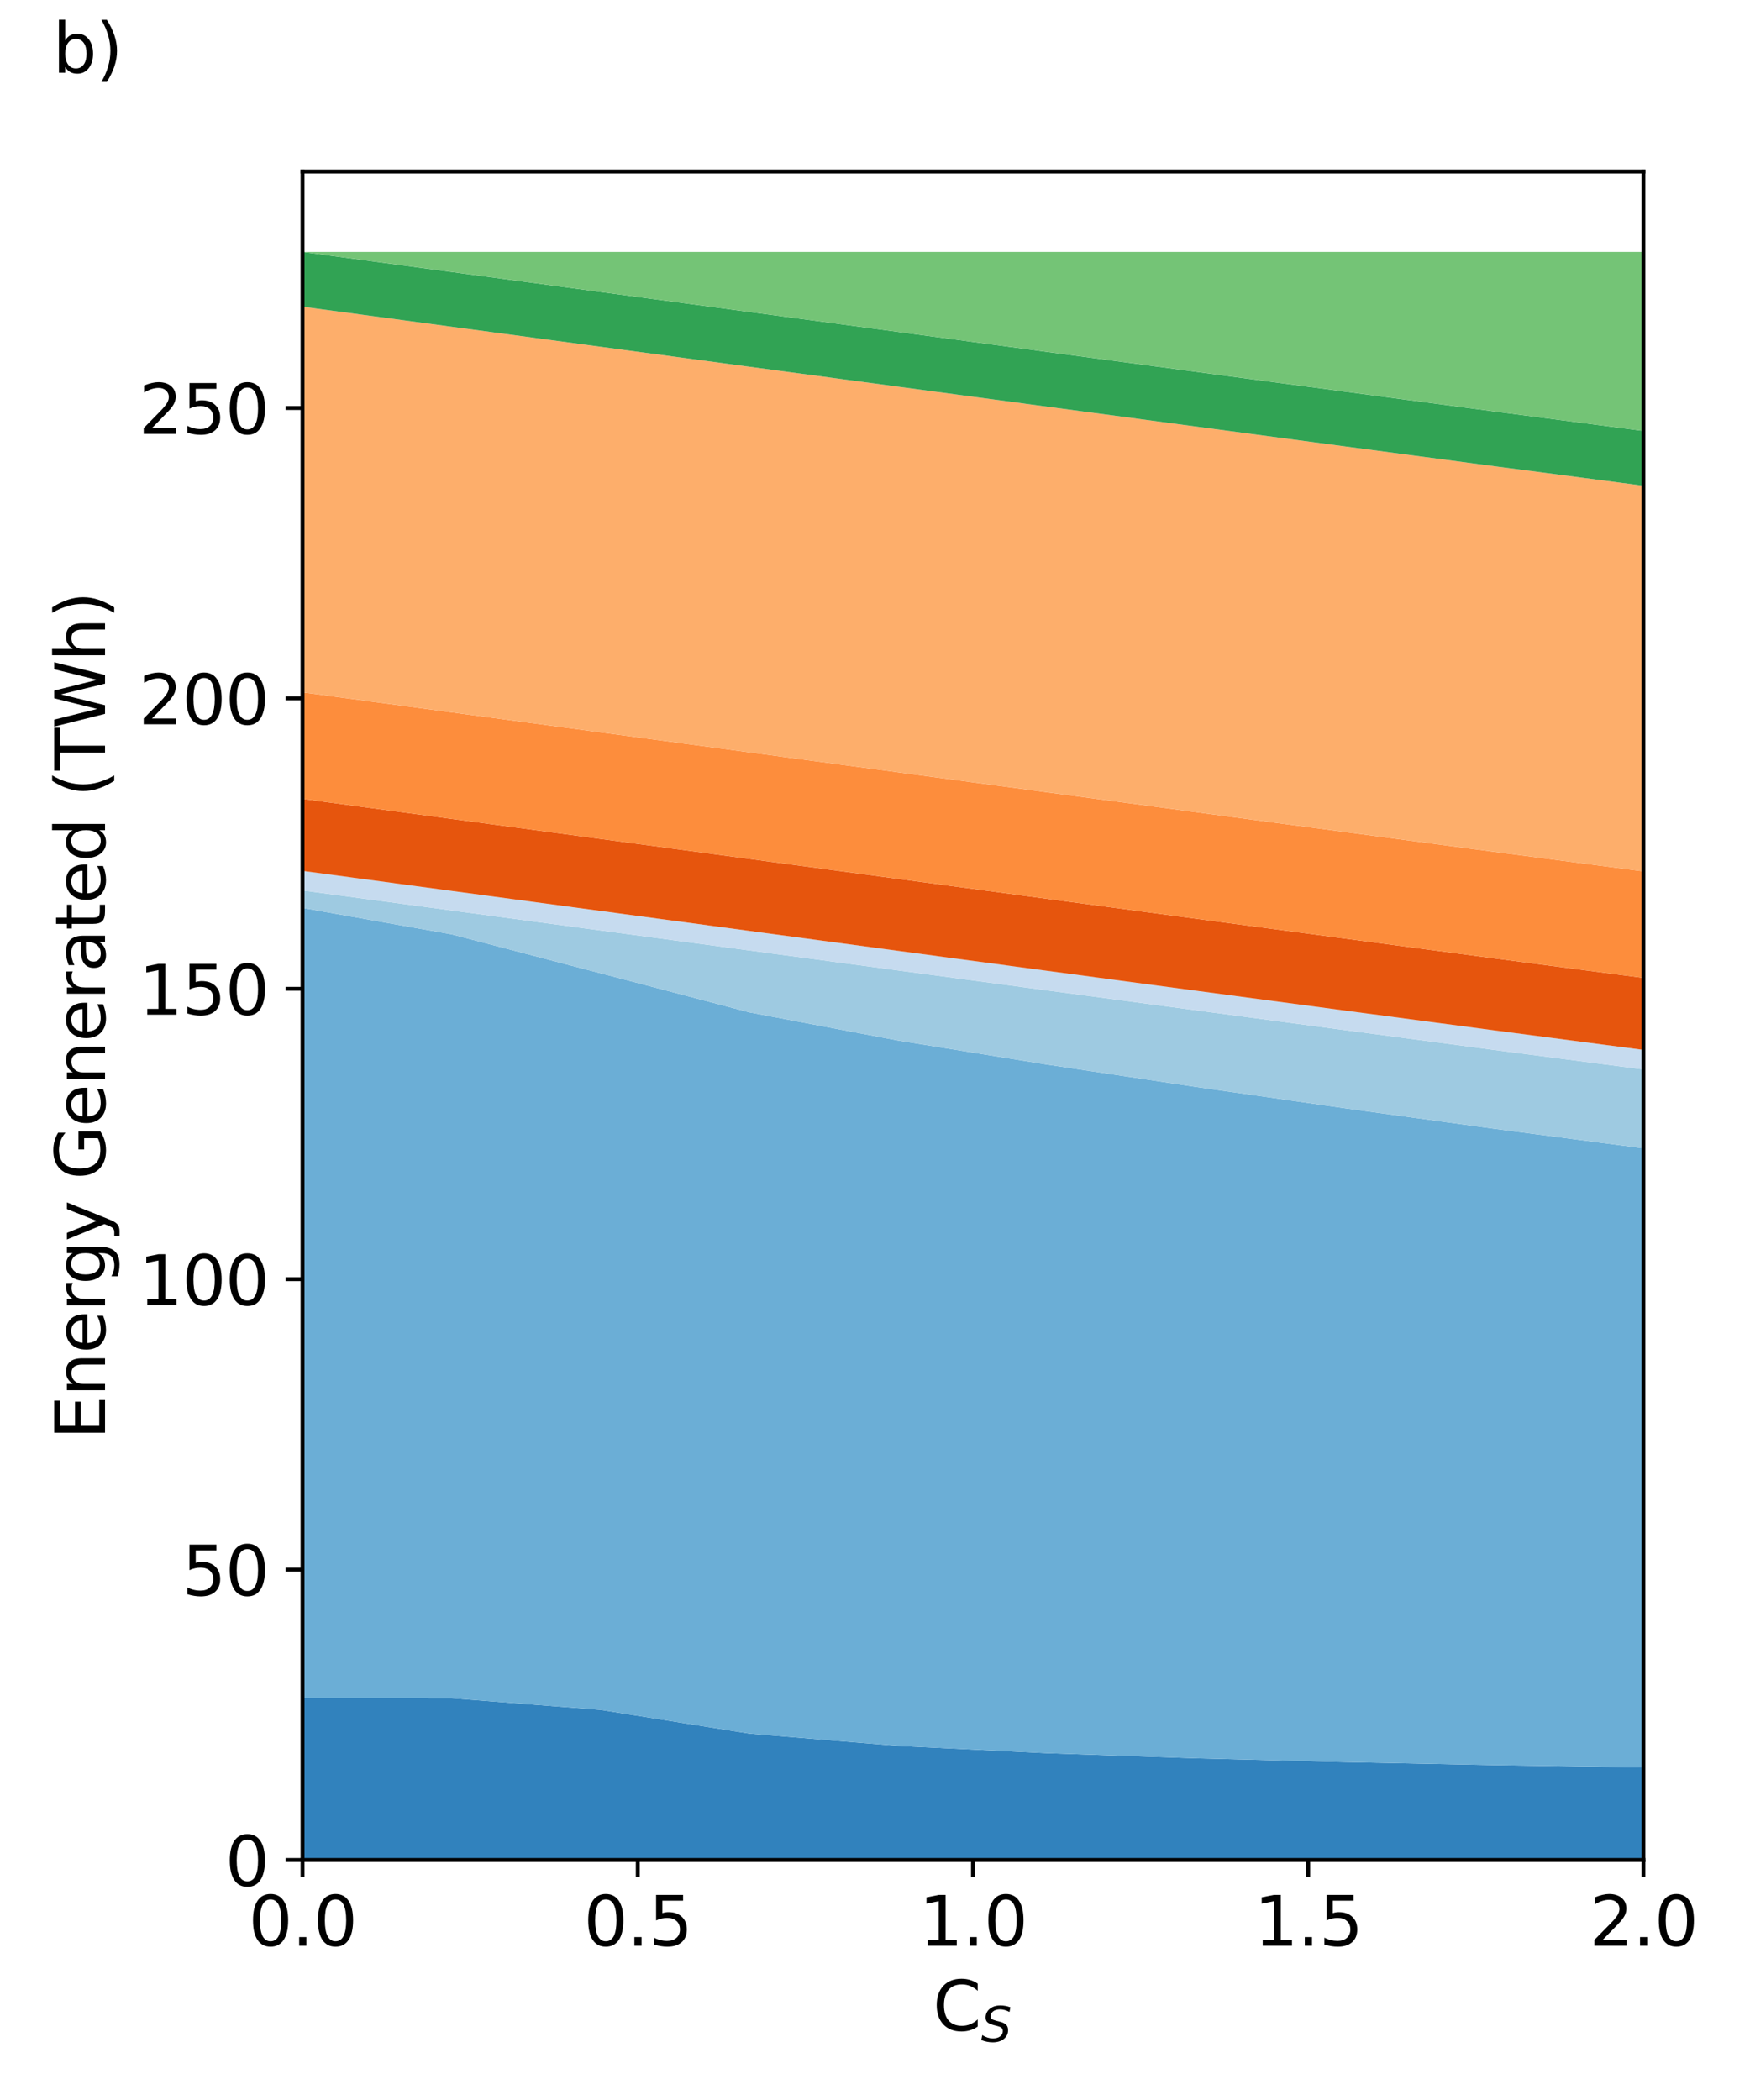 <?xml version="1.0" encoding="utf-8" standalone="no"?>
<!DOCTYPE svg PUBLIC "-//W3C//DTD SVG 1.1//EN"
  "http://www.w3.org/Graphics/SVG/1.1/DTD/svg11.dtd">
<svg height="432pt" version="1.1" viewBox="0 0 360 432" width="360pt" xmlns="http://www.w3.org/2000/svg" xmlns:xlink="http://www.w3.org/1999/xlink">
 <defs>
  <style type="text/css">*{stroke-linecap:butt;stroke-linejoin:round;}</style>
 </defs>
 <g id="figure_1">
  <g id="patch_1">
   <path d="M 0 432 
L 360 432 
L 360 0 
L 0 0 
z
" style="fill:none;"/>
  </g>
  <g id="axes_1">
   <g id="patch_2">
    <path d="M 62.24 382.624 
L 338.07 382.624 
L 338.07 35.28 
L 62.24 35.28 
z
" style="fill:none;"/>
   </g>
   <g id="PolyCollection_1">
    <path clip-path="url(#pc8f71424f8)" d="M 62.24 349.341 
L 62.24 382.624 
L 92.888 382.624 
L 123.536 382.624 
L 154.183 382.624 
L 184.831 382.624 
L 215.479 382.624 
L 246.127 382.624 
L 276.774 382.624 
L 307.422 382.624 
L 338.07 382.624 
L 338.07 363.592 
L 338.07 363.592 
L 307.422 363.11 
L 276.774 362.494 
L 246.127 361.71 
L 215.479 360.66 
L 184.831 359.158 
L 154.183 356.63 
L 123.536 351.744 
L 92.888 349.35 
L 62.24 349.341 
z
" style="fill:#3182bd;"/>
   </g>
   <g id="PolyCollection_2">
    <path clip-path="url(#pc8f71424f8)" d="M 62.24 186.767 
L 62.24 349.341 
L 92.888 349.35 
L 123.536 351.744 
L 154.183 356.63 
L 184.831 359.158 
L 215.479 360.66 
L 246.127 361.71 
L 276.774 362.494 
L 307.422 363.11 
L 338.07 363.592 
L 338.07 236.223 
L 338.07 236.223 
L 307.422 232.204 
L 276.774 227.995 
L 246.127 223.606 
L 215.479 219.007 
L 184.831 214.063 
L 154.183 208.259 
L 123.536 200.211 
L 92.888 192.198 
L 62.24 186.767 
z
" style="fill:#6baed6;"/>
   </g>
   <g id="PolyCollection_3">
    <path clip-path="url(#pc8f71424f8)" d="M 62.24 183.17 
L 62.24 186.767 
L 92.888 192.198 
L 123.536 200.211 
L 154.183 208.259 
L 184.831 214.063 
L 215.479 219.007 
L 246.127 223.606 
L 276.774 227.995 
L 307.422 232.204 
L 338.07 236.223 
L 338.07 219.997 
L 338.07 219.997 
L 307.422 215.988 
L 276.774 211.923 
L 246.127 207.839 
L 215.479 203.742 
L 184.831 199.635 
L 154.183 195.524 
L 123.536 191.408 
L 92.888 187.289 
L 62.24 183.17 
z
" style="fill:#9ecae1;"/>
   </g>
   <g id="PolyCollection_4">
    <path clip-path="url(#pc8f71424f8)" d="M 62.24 179.149 
L 62.24 183.17 
L 92.888 187.289 
L 123.536 191.408 
L 154.183 195.524 
L 184.831 199.635 
L 215.479 203.742 
L 246.127 207.839 
L 276.774 211.923 
L 307.422 215.988 
L 338.07 219.997 
L 338.07 215.977 
L 338.07 215.977 
L 307.422 211.968 
L 276.774 207.902 
L 246.127 203.818 
L 215.479 199.722 
L 184.831 195.615 
L 154.183 191.504 
L 123.536 187.387 
L 92.888 183.268 
L 62.24 179.149 
z
" style="fill:#c6dbef;"/>
   </g>
   <g id="PolyCollection_5">
    <path clip-path="url(#pc8f71424f8)" d="M 62.24 164.335 
L 62.24 179.149 
L 92.888 183.268 
L 123.536 187.387 
L 154.183 191.504 
L 184.831 195.615 
L 215.479 199.722 
L 246.127 203.818 
L 276.774 207.902 
L 307.422 211.968 
L 338.07 215.977 
L 338.07 201.163 
L 338.07 201.163 
L 307.422 197.154 
L 276.774 193.088 
L 246.127 189.004 
L 215.479 184.907 
L 184.831 180.801 
L 154.183 176.69 
L 123.536 172.573 
L 92.888 168.454 
L 62.24 164.335 
z
" style="fill:#e6550d;"/>
   </g>
   <g id="PolyCollection_6">
    <path clip-path="url(#pc8f71424f8)" d="M 62.24 142.415 
L 62.24 164.335 
L 92.888 168.454 
L 123.536 172.573 
L 154.183 176.69 
L 184.831 180.801 
L 215.479 184.907 
L 246.127 189.004 
L 276.774 193.088 
L 307.422 197.154 
L 338.07 201.163 
L 338.07 179.243 
L 338.07 179.243 
L 307.422 175.234 
L 276.774 171.168 
L 246.127 167.084 
L 215.479 162.988 
L 184.831 158.881 
L 154.183 154.77 
L 123.536 150.653 
L 92.888 146.534 
L 62.24 142.415 
z
" style="fill:#fd8d3c;"/>
   </g>
   <g id="PolyCollection_7">
    <path clip-path="url(#pc8f71424f8)" d="M 62.24 63.093 
L 62.24 142.415 
L 92.888 146.534 
L 123.536 150.653 
L 154.183 154.77 
L 184.831 158.881 
L 215.479 162.988 
L 246.127 167.084 
L 276.774 171.168 
L 307.422 175.234 
L 338.07 179.243 
L 338.07 99.92 
L 338.07 99.92 
L 307.422 95.911 
L 276.774 91.846 
L 246.127 87.762 
L 215.479 83.665 
L 184.831 79.558 
L 154.183 75.447 
L 123.536 71.331 
L 92.888 67.212 
L 62.24 63.093 
z
" style="fill:#fdae6b;"/>
   </g>
   <g id="PolyCollection_8">
    <path clip-path="url(#pc8f71424f8)" d="M 62.24 63.093 
L 62.24 63.093 
L 92.888 67.212 
L 123.536 71.331 
L 154.183 75.447 
L 184.831 79.558 
L 215.479 83.665 
L 246.127 87.762 
L 276.774 91.846 
L 307.422 95.911 
L 338.07 99.92 
L 338.07 99.92 
L 338.07 99.92 
L 307.422 95.911 
L 276.774 91.846 
L 246.127 87.762 
L 215.479 83.665 
L 184.831 79.558 
L 154.183 75.447 
L 123.536 71.331 
L 92.888 67.212 
L 62.24 63.093 
z
" style="fill:#fdd0a2;"/>
   </g>
   <g id="PolyCollection_9">
    <path clip-path="url(#pc8f71424f8)" d="M 62.24 51.82 
L 62.24 63.093 
L 92.888 67.212 
L 123.536 71.331 
L 154.183 75.447 
L 184.831 79.558 
L 215.479 83.665 
L 246.127 87.762 
L 276.774 91.846 
L 307.422 95.911 
L 338.07 99.92 
L 338.07 88.648 
L 338.07 88.648 
L 307.422 84.639 
L 276.774 80.573 
L 246.127 76.489 
L 215.479 72.393 
L 184.831 68.286 
L 154.183 64.175 
L 123.536 60.058 
L 92.888 55.939 
L 62.24 51.82 
z
" style="fill:#31a354;"/>
   </g>
   <g id="PolyCollection_10">
    <path clip-path="url(#pc8f71424f8)" d="M 62.24 51.82 
L 62.24 51.82 
L 92.888 55.939 
L 123.536 60.058 
L 154.183 64.175 
L 184.831 68.286 
L 215.479 72.393 
L 246.127 76.489 
L 276.774 80.573 
L 307.422 84.639 
L 338.07 88.648 
L 338.07 51.82 
L 338.07 51.82 
L 307.422 51.82 
L 276.774 51.82 
L 246.127 51.82 
L 215.479 51.82 
L 184.831 51.82 
L 154.183 51.82 
L 123.536 51.82 
L 92.888 51.82 
L 62.24 51.82 
z
" style="fill:#74c476;"/>
   </g>
   <g id="PolyCollection_11">
    <path clip-path="url(#pc8f71424f8)" d="M 62.24 51.82 
L 62.24 51.82 
L 92.888 51.82 
L 123.536 51.82 
L 154.183 51.82 
L 184.831 51.82 
L 215.479 51.82 
L 246.127 51.82 
L 276.774 51.82 
L 307.422 51.82 
L 338.07 51.82 
L 338.07 51.82 
L 338.07 51.82 
L 307.422 51.82 
L 276.774 51.82 
L 246.127 51.82 
L 215.479 51.82 
L 184.831 51.82 
L 154.183 51.82 
L 123.536 51.82 
L 92.888 51.82 
L 62.24 51.82 
z
" style="fill:#a1d99b;"/>
   </g>
   <g id="matplotlib.axis_1">
    <g id="xtick_1">
     <g id="line2d_1">
      <defs>
       <path d="M 0 0 
L 0 3.5 
" id="me065890913" style="stroke:#000000;stroke-width:0.8;"/>
      </defs>
      <g>
       <use style="stroke:#000000;stroke-width:0.8;" x="62.24" xlink:href="#me065890913" y="382.624"/>
      </g>
     </g>
     <g id="text_1">
      <!-- 0.0 -->
      <g transform="translate(51.108 400.262)scale(0.14 -0.14)">
       <defs>
        <path d="M 2034 4250 
Q 1547 4250 1301 3770 
Q 1056 3291 1056 2328 
Q 1056 1369 1301 889 
Q 1547 409 2034 409 
Q 2525 409 2770 889 
Q 3016 1369 3016 2328 
Q 3016 3291 2770 3770 
Q 2525 4250 2034 4250 
z
M 2034 4750 
Q 2819 4750 3233 4129 
Q 3647 3509 3647 2328 
Q 3647 1150 3233 529 
Q 2819 -91 2034 -91 
Q 1250 -91 836 529 
Q 422 1150 422 2328 
Q 422 3509 836 4129 
Q 1250 4750 2034 4750 
z
" id="DejaVuSans-30" transform="scale(0.016)"/>
        <path d="M 684 794 
L 1344 794 
L 1344 0 
L 684 0 
L 684 794 
z
" id="DejaVuSans-2e" transform="scale(0.016)"/>
       </defs>
       <use xlink:href="#DejaVuSans-30"/>
       <use x="63.623" xlink:href="#DejaVuSans-2e"/>
       <use x="95.41" xlink:href="#DejaVuSans-30"/>
      </g>
     </g>
    </g>
    <g id="xtick_2">
     <g id="line2d_2">
      <g>
       <use style="stroke:#000000;stroke-width:0.8;" x="131.197" xlink:href="#me065890913" y="382.624"/>
      </g>
     </g>
     <g id="text_2">
      <!-- 0.5 -->
      <g transform="translate(120.065 400.262)scale(0.14 -0.14)">
       <defs>
        <path d="M 691 4666 
L 3169 4666 
L 3169 4134 
L 1269 4134 
L 1269 2991 
Q 1406 3038 1543 3061 
Q 1681 3084 1819 3084 
Q 2600 3084 3056 2656 
Q 3513 2228 3513 1497 
Q 3513 744 3044 326 
Q 2575 -91 1722 -91 
Q 1428 -91 1123 -41 
Q 819 9 494 109 
L 494 744 
Q 775 591 1075 516 
Q 1375 441 1709 441 
Q 2250 441 2565 725 
Q 2881 1009 2881 1497 
Q 2881 1984 2565 2268 
Q 2250 2553 1709 2553 
Q 1456 2553 1204 2497 
Q 953 2441 691 2322 
L 691 4666 
z
" id="DejaVuSans-35" transform="scale(0.016)"/>
       </defs>
       <use xlink:href="#DejaVuSans-30"/>
       <use x="63.623" xlink:href="#DejaVuSans-2e"/>
       <use x="95.41" xlink:href="#DejaVuSans-35"/>
      </g>
     </g>
    </g>
    <g id="xtick_3">
     <g id="line2d_3">
      <g>
       <use style="stroke:#000000;stroke-width:0.8;" x="200.155" xlink:href="#me065890913" y="382.624"/>
      </g>
     </g>
     <g id="text_3">
      <!-- 1.0 -->
      <g transform="translate(189.023 400.262)scale(0.14 -0.14)">
       <defs>
        <path d="M 794 531 
L 1825 531 
L 1825 4091 
L 703 3866 
L 703 4441 
L 1819 4666 
L 2450 4666 
L 2450 531 
L 3481 531 
L 3481 0 
L 794 0 
L 794 531 
z
" id="DejaVuSans-31" transform="scale(0.016)"/>
       </defs>
       <use xlink:href="#DejaVuSans-31"/>
       <use x="63.623" xlink:href="#DejaVuSans-2e"/>
       <use x="95.41" xlink:href="#DejaVuSans-30"/>
      </g>
     </g>
    </g>
    <g id="xtick_4">
     <g id="line2d_4">
      <g>
       <use style="stroke:#000000;stroke-width:0.8;" x="269.113" xlink:href="#me065890913" y="382.624"/>
      </g>
     </g>
     <g id="text_4">
      <!-- 1.5 -->
      <g transform="translate(257.98 400.262)scale(0.14 -0.14)">
       <use xlink:href="#DejaVuSans-31"/>
       <use x="63.623" xlink:href="#DejaVuSans-2e"/>
       <use x="95.41" xlink:href="#DejaVuSans-35"/>
      </g>
     </g>
    </g>
    <g id="xtick_5">
     <g id="line2d_5">
      <g>
       <use style="stroke:#000000;stroke-width:0.8;" x="338.07" xlink:href="#me065890913" y="382.624"/>
      </g>
     </g>
     <g id="text_5">
      <!-- 2.0 -->
      <g transform="translate(326.938 400.262)scale(0.14 -0.14)">
       <defs>
        <path d="M 1228 531 
L 3431 531 
L 3431 0 
L 469 0 
L 469 531 
Q 828 903 1448 1529 
Q 2069 2156 2228 2338 
Q 2531 2678 2651 2914 
Q 2772 3150 2772 3378 
Q 2772 3750 2511 3984 
Q 2250 4219 1831 4219 
Q 1534 4219 1204 4116 
Q 875 4013 500 3803 
L 500 4441 
Q 881 4594 1212 4672 
Q 1544 4750 1819 4750 
Q 2544 4750 2975 4387 
Q 3406 4025 3406 3419 
Q 3406 3131 3298 2873 
Q 3191 2616 2906 2266 
Q 2828 2175 2409 1742 
Q 1991 1309 1228 531 
z
" id="DejaVuSans-32" transform="scale(0.016)"/>
       </defs>
       <use xlink:href="#DejaVuSans-32"/>
       <use x="63.623" xlink:href="#DejaVuSans-2e"/>
       <use x="95.41" xlink:href="#DejaVuSans-30"/>
      </g>
     </g>
    </g>
    <g id="text_6">
     <!-- C$_S$ -->
     <g transform="translate(191.895 417.811)scale(0.14 -0.14)">
      <defs>
       <path d="M 4122 4306 
L 4122 3641 
Q 3803 3938 3442 4084 
Q 3081 4231 2675 4231 
Q 1875 4231 1450 3742 
Q 1025 3253 1025 2328 
Q 1025 1406 1450 917 
Q 1875 428 2675 428 
Q 3081 428 3442 575 
Q 3803 722 4122 1019 
L 4122 359 
Q 3791 134 3420 21 
Q 3050 -91 2638 -91 
Q 1578 -91 968 557 
Q 359 1206 359 2328 
Q 359 3453 968 4101 
Q 1578 4750 2638 4750 
Q 3056 4750 3426 4639 
Q 3797 4528 4122 4306 
z
" id="DejaVuSans-43" transform="scale(0.016)"/>
       <path d="M 3859 4513 
L 3738 3897 
Q 3422 4066 3111 4152 
Q 2800 4238 2509 4238 
Q 1944 4238 1609 3991 
Q 1275 3744 1275 3334 
Q 1275 3109 1398 2989 
Q 1522 2869 2034 2731 
L 2413 2638 
Q 3053 2472 3303 2217 
Q 3553 1963 3553 1503 
Q 3553 797 2998 353 
Q 2444 -91 1538 -91 
Q 1166 -91 791 -17 
Q 416 56 38 206 
L 166 856 
Q 513 641 861 531 
Q 1209 422 1556 422 
Q 2147 422 2503 684 
Q 2859 947 2859 1369 
Q 2859 1650 2717 1795 
Q 2575 1941 2106 2059 
L 1728 2156 
Q 1081 2325 845 2545 
Q 609 2766 609 3163 
Q 609 3859 1145 4304 
Q 1681 4750 2541 4750 
Q 2875 4750 3203 4690 
Q 3531 4631 3859 4513 
z
" id="DejaVuSans-Oblique-53" transform="scale(0.016)"/>
      </defs>
      <use transform="translate(0 0.781)" xlink:href="#DejaVuSans-43"/>
      <use transform="translate(70.781 -15.625)scale(0.7)" xlink:href="#DejaVuSans-Oblique-53"/>
     </g>
    </g>
   </g>
   <g id="matplotlib.axis_2">
    <g id="ytick_1">
     <g id="line2d_6">
      <defs>
       <path d="M 0 0 
L -3.5 0 
" id="m543f9567ba" style="stroke:#000000;stroke-width:0.8;"/>
      </defs>
      <g>
       <use style="stroke:#000000;stroke-width:0.8;" x="62.24" xlink:href="#m543f9567ba" y="382.624"/>
      </g>
     </g>
     <g id="text_7">
      <!-- 0 -->
      <g transform="translate(46.333 387.943)scale(0.14 -0.14)">
       <use xlink:href="#DejaVuSans-30"/>
      </g>
     </g>
    </g>
    <g id="ytick_2">
     <g id="line2d_7">
      <g>
       <use style="stroke:#000000;stroke-width:0.8;" x="62.24" xlink:href="#m543f9567ba" y="322.886"/>
      </g>
     </g>
     <g id="text_8">
      <!-- 50 -->
      <g transform="translate(37.425 328.204)scale(0.14 -0.14)">
       <use xlink:href="#DejaVuSans-35"/>
       <use x="63.623" xlink:href="#DejaVuSans-30"/>
      </g>
     </g>
    </g>
    <g id="ytick_3">
     <g id="line2d_8">
      <g>
       <use style="stroke:#000000;stroke-width:0.8;" x="62.24" xlink:href="#m543f9567ba" y="263.147"/>
      </g>
     </g>
     <g id="text_9">
      <!-- 100 -->
      <g transform="translate(28.517 268.466)scale(0.14 -0.14)">
       <use xlink:href="#DejaVuSans-31"/>
       <use x="63.623" xlink:href="#DejaVuSans-30"/>
       <use x="127.246" xlink:href="#DejaVuSans-30"/>
      </g>
     </g>
    </g>
    <g id="ytick_4">
     <g id="line2d_9">
      <g>
       <use style="stroke:#000000;stroke-width:0.8;" x="62.24" xlink:href="#m543f9567ba" y="203.409"/>
      </g>
     </g>
     <g id="text_10">
      <!-- 150 -->
      <g transform="translate(28.517 208.728)scale(0.14 -0.14)">
       <use xlink:href="#DejaVuSans-31"/>
       <use x="63.623" xlink:href="#DejaVuSans-35"/>
       <use x="127.246" xlink:href="#DejaVuSans-30"/>
      </g>
     </g>
    </g>
    <g id="ytick_5">
     <g id="line2d_10">
      <g>
       <use style="stroke:#000000;stroke-width:0.8;" x="62.24" xlink:href="#m543f9567ba" y="143.67"/>
      </g>
     </g>
     <g id="text_11">
      <!-- 200 -->
      <g transform="translate(28.517 148.989)scale(0.14 -0.14)">
       <use xlink:href="#DejaVuSans-32"/>
       <use x="63.623" xlink:href="#DejaVuSans-30"/>
       <use x="127.246" xlink:href="#DejaVuSans-30"/>
      </g>
     </g>
    </g>
    <g id="ytick_6">
     <g id="line2d_11">
      <g>
       <use style="stroke:#000000;stroke-width:0.8;" x="62.24" xlink:href="#m543f9567ba" y="83.932"/>
      </g>
     </g>
     <g id="text_12">
      <!-- 250 -->
      <g transform="translate(28.517 89.251)scale(0.14 -0.14)">
       <use xlink:href="#DejaVuSans-32"/>
       <use x="63.623" xlink:href="#DejaVuSans-35"/>
       <use x="127.246" xlink:href="#DejaVuSans-30"/>
      </g>
     </g>
    </g>
    <g id="text_13">
     <!-- Energy Generated (TWh) -->
     <g transform="translate(21.606 296.142)rotate(-90)scale(0.14 -0.14)">
      <defs>
       <path d="M 628 4666 
L 3578 4666 
L 3578 4134 
L 1259 4134 
L 1259 2753 
L 3481 2753 
L 3481 2222 
L 1259 2222 
L 1259 531 
L 3634 531 
L 3634 0 
L 628 0 
L 628 4666 
z
" id="DejaVuSans-45" transform="scale(0.016)"/>
       <path d="M 3513 2113 
L 3513 0 
L 2938 0 
L 2938 2094 
Q 2938 2591 2744 2837 
Q 2550 3084 2163 3084 
Q 1697 3084 1428 2787 
Q 1159 2491 1159 1978 
L 1159 0 
L 581 0 
L 581 3500 
L 1159 3500 
L 1159 2956 
Q 1366 3272 1645 3428 
Q 1925 3584 2291 3584 
Q 2894 3584 3203 3211 
Q 3513 2838 3513 2113 
z
" id="DejaVuSans-6e" transform="scale(0.016)"/>
       <path d="M 3597 1894 
L 3597 1613 
L 953 1613 
Q 991 1019 1311 708 
Q 1631 397 2203 397 
Q 2534 397 2845 478 
Q 3156 559 3463 722 
L 3463 178 
Q 3153 47 2828 -22 
Q 2503 -91 2169 -91 
Q 1331 -91 842 396 
Q 353 884 353 1716 
Q 353 2575 817 3079 
Q 1281 3584 2069 3584 
Q 2775 3584 3186 3129 
Q 3597 2675 3597 1894 
z
M 3022 2063 
Q 3016 2534 2758 2815 
Q 2500 3097 2075 3097 
Q 1594 3097 1305 2825 
Q 1016 2553 972 2059 
L 3022 2063 
z
" id="DejaVuSans-65" transform="scale(0.016)"/>
       <path d="M 2631 2963 
Q 2534 3019 2420 3045 
Q 2306 3072 2169 3072 
Q 1681 3072 1420 2755 
Q 1159 2438 1159 1844 
L 1159 0 
L 581 0 
L 581 3500 
L 1159 3500 
L 1159 2956 
Q 1341 3275 1631 3429 
Q 1922 3584 2338 3584 
Q 2397 3584 2469 3576 
Q 2541 3569 2628 3553 
L 2631 2963 
z
" id="DejaVuSans-72" transform="scale(0.016)"/>
       <path d="M 2906 1791 
Q 2906 2416 2648 2759 
Q 2391 3103 1925 3103 
Q 1463 3103 1205 2759 
Q 947 2416 947 1791 
Q 947 1169 1205 825 
Q 1463 481 1925 481 
Q 2391 481 2648 825 
Q 2906 1169 2906 1791 
z
M 3481 434 
Q 3481 -459 3084 -895 
Q 2688 -1331 1869 -1331 
Q 1566 -1331 1297 -1286 
Q 1028 -1241 775 -1147 
L 775 -588 
Q 1028 -725 1275 -790 
Q 1522 -856 1778 -856 
Q 2344 -856 2625 -561 
Q 2906 -266 2906 331 
L 2906 616 
Q 2728 306 2450 153 
Q 2172 0 1784 0 
Q 1141 0 747 490 
Q 353 981 353 1791 
Q 353 2603 747 3093 
Q 1141 3584 1784 3584 
Q 2172 3584 2450 3431 
Q 2728 3278 2906 2969 
L 2906 3500 
L 3481 3500 
L 3481 434 
z
" id="DejaVuSans-67" transform="scale(0.016)"/>
       <path d="M 2059 -325 
Q 1816 -950 1584 -1140 
Q 1353 -1331 966 -1331 
L 506 -1331 
L 506 -850 
L 844 -850 
Q 1081 -850 1212 -737 
Q 1344 -625 1503 -206 
L 1606 56 
L 191 3500 
L 800 3500 
L 1894 763 
L 2988 3500 
L 3597 3500 
L 2059 -325 
z
" id="DejaVuSans-79" transform="scale(0.016)"/>
       <path id="DejaVuSans-20" transform="scale(0.016)"/>
       <path d="M 3809 666 
L 3809 1919 
L 2778 1919 
L 2778 2438 
L 4434 2438 
L 4434 434 
Q 4069 175 3628 42 
Q 3188 -91 2688 -91 
Q 1594 -91 976 548 
Q 359 1188 359 2328 
Q 359 3472 976 4111 
Q 1594 4750 2688 4750 
Q 3144 4750 3555 4637 
Q 3966 4525 4313 4306 
L 4313 3634 
Q 3963 3931 3569 4081 
Q 3175 4231 2741 4231 
Q 1884 4231 1454 3753 
Q 1025 3275 1025 2328 
Q 1025 1384 1454 906 
Q 1884 428 2741 428 
Q 3075 428 3337 486 
Q 3600 544 3809 666 
z
" id="DejaVuSans-47" transform="scale(0.016)"/>
       <path d="M 2194 1759 
Q 1497 1759 1228 1600 
Q 959 1441 959 1056 
Q 959 750 1161 570 
Q 1363 391 1709 391 
Q 2188 391 2477 730 
Q 2766 1069 2766 1631 
L 2766 1759 
L 2194 1759 
z
M 3341 1997 
L 3341 0 
L 2766 0 
L 2766 531 
Q 2569 213 2275 61 
Q 1981 -91 1556 -91 
Q 1019 -91 701 211 
Q 384 513 384 1019 
Q 384 1609 779 1909 
Q 1175 2209 1959 2209 
L 2766 2209 
L 2766 2266 
Q 2766 2663 2505 2880 
Q 2244 3097 1772 3097 
Q 1472 3097 1187 3025 
Q 903 2953 641 2809 
L 641 3341 
Q 956 3463 1253 3523 
Q 1550 3584 1831 3584 
Q 2591 3584 2966 3190 
Q 3341 2797 3341 1997 
z
" id="DejaVuSans-61" transform="scale(0.016)"/>
       <path d="M 1172 4494 
L 1172 3500 
L 2356 3500 
L 2356 3053 
L 1172 3053 
L 1172 1153 
Q 1172 725 1289 603 
Q 1406 481 1766 481 
L 2356 481 
L 2356 0 
L 1766 0 
Q 1100 0 847 248 
Q 594 497 594 1153 
L 594 3053 
L 172 3053 
L 172 3500 
L 594 3500 
L 594 4494 
L 1172 4494 
z
" id="DejaVuSans-74" transform="scale(0.016)"/>
       <path d="M 2906 2969 
L 2906 4863 
L 3481 4863 
L 3481 0 
L 2906 0 
L 2906 525 
Q 2725 213 2448 61 
Q 2172 -91 1784 -91 
Q 1150 -91 751 415 
Q 353 922 353 1747 
Q 353 2572 751 3078 
Q 1150 3584 1784 3584 
Q 2172 3584 2448 3432 
Q 2725 3281 2906 2969 
z
M 947 1747 
Q 947 1113 1208 752 
Q 1469 391 1925 391 
Q 2381 391 2643 752 
Q 2906 1113 2906 1747 
Q 2906 2381 2643 2742 
Q 2381 3103 1925 3103 
Q 1469 3103 1208 2742 
Q 947 2381 947 1747 
z
" id="DejaVuSans-64" transform="scale(0.016)"/>
       <path d="M 1984 4856 
Q 1566 4138 1362 3434 
Q 1159 2731 1159 2009 
Q 1159 1288 1364 580 
Q 1569 -128 1984 -844 
L 1484 -844 
Q 1016 -109 783 600 
Q 550 1309 550 2009 
Q 550 2706 781 3412 
Q 1013 4119 1484 4856 
L 1984 4856 
z
" id="DejaVuSans-28" transform="scale(0.016)"/>
       <path d="M -19 4666 
L 3928 4666 
L 3928 4134 
L 2272 4134 
L 2272 0 
L 1638 0 
L 1638 4134 
L -19 4134 
L -19 4666 
z
" id="DejaVuSans-54" transform="scale(0.016)"/>
       <path d="M 213 4666 
L 850 4666 
L 1831 722 
L 2809 4666 
L 3519 4666 
L 4500 722 
L 5478 4666 
L 6119 4666 
L 4947 0 
L 4153 0 
L 3169 4050 
L 2175 0 
L 1381 0 
L 213 4666 
z
" id="DejaVuSans-57" transform="scale(0.016)"/>
       <path d="M 3513 2113 
L 3513 0 
L 2938 0 
L 2938 2094 
Q 2938 2591 2744 2837 
Q 2550 3084 2163 3084 
Q 1697 3084 1428 2787 
Q 1159 2491 1159 1978 
L 1159 0 
L 581 0 
L 581 4863 
L 1159 4863 
L 1159 2956 
Q 1366 3272 1645 3428 
Q 1925 3584 2291 3584 
Q 2894 3584 3203 3211 
Q 3513 2838 3513 2113 
z
" id="DejaVuSans-68" transform="scale(0.016)"/>
       <path d="M 513 4856 
L 1013 4856 
Q 1481 4119 1714 3412 
Q 1947 2706 1947 2009 
Q 1947 1309 1714 600 
Q 1481 -109 1013 -844 
L 513 -844 
Q 928 -128 1133 580 
Q 1338 1288 1338 2009 
Q 1338 2731 1133 3434 
Q 928 4138 513 4856 
z
" id="DejaVuSans-29" transform="scale(0.016)"/>
      </defs>
      <use xlink:href="#DejaVuSans-45"/>
      <use x="63.184" xlink:href="#DejaVuSans-6e"/>
      <use x="126.562" xlink:href="#DejaVuSans-65"/>
      <use x="188.086" xlink:href="#DejaVuSans-72"/>
      <use x="227.449" xlink:href="#DejaVuSans-67"/>
      <use x="290.926" xlink:href="#DejaVuSans-79"/>
      <use x="350.105" xlink:href="#DejaVuSans-20"/>
      <use x="381.893" xlink:href="#DejaVuSans-47"/>
      <use x="459.383" xlink:href="#DejaVuSans-65"/>
      <use x="520.906" xlink:href="#DejaVuSans-6e"/>
      <use x="584.285" xlink:href="#DejaVuSans-65"/>
      <use x="645.809" xlink:href="#DejaVuSans-72"/>
      <use x="686.922" xlink:href="#DejaVuSans-61"/>
      <use x="748.201" xlink:href="#DejaVuSans-74"/>
      <use x="787.41" xlink:href="#DejaVuSans-65"/>
      <use x="848.934" xlink:href="#DejaVuSans-64"/>
      <use x="912.41" xlink:href="#DejaVuSans-20"/>
      <use x="944.197" xlink:href="#DejaVuSans-28"/>
      <use x="983.211" xlink:href="#DejaVuSans-54"/>
      <use x="1044.295" xlink:href="#DejaVuSans-57"/>
      <use x="1143.172" xlink:href="#DejaVuSans-68"/>
      <use x="1206.551" xlink:href="#DejaVuSans-29"/>
     </g>
    </g>
   </g>
   <g id="patch_3">
    <path d="M 62.24 382.624 
L 62.24 35.28 
" style="fill:none;stroke:#000000;stroke-linecap:square;stroke-linejoin:miter;stroke-width:0.8;"/>
   </g>
   <g id="patch_4">
    <path d="M 338.07 382.624 
L 338.07 35.28 
" style="fill:none;stroke:#000000;stroke-linecap:square;stroke-linejoin:miter;stroke-width:0.8;"/>
   </g>
   <g id="patch_5">
    <path d="M 62.24 382.624 
L 338.07 382.624 
" style="fill:none;stroke:#000000;stroke-linecap:square;stroke-linejoin:miter;stroke-width:0.8;"/>
   </g>
   <g id="patch_6">
    <path d="M 62.24 35.28 
L 338.07 35.28 
" style="fill:none;stroke:#000000;stroke-linecap:square;stroke-linejoin:miter;stroke-width:0.8;"/>
   </g>
  </g>
  <g id="text_14">
   <!-- b) -->
   <g transform="translate(10.825 14.958)scale(0.14 -0.14)">
    <defs>
     <path d="M 3116 1747 
Q 3116 2381 2855 2742 
Q 2594 3103 2138 3103 
Q 1681 3103 1420 2742 
Q 1159 2381 1159 1747 
Q 1159 1113 1420 752 
Q 1681 391 2138 391 
Q 2594 391 2855 752 
Q 3116 1113 3116 1747 
z
M 1159 2969 
Q 1341 3281 1617 3432 
Q 1894 3584 2278 3584 
Q 2916 3584 3314 3078 
Q 3713 2572 3713 1747 
Q 3713 922 3314 415 
Q 2916 -91 2278 -91 
Q 1894 -91 1617 61 
Q 1341 213 1159 525 
L 1159 0 
L 581 0 
L 581 4863 
L 1159 4863 
L 1159 2969 
z
" id="DejaVuSans-62" transform="scale(0.016)"/>
    </defs>
    <use xlink:href="#DejaVuSans-62"/>
    <use x="63.477" xlink:href="#DejaVuSans-29"/>
   </g>
  </g>
 </g>
 <defs>
  <clipPath id="pc8f71424f8">
   <rect height="347.344" width="275.83" x="62.24" y="35.28"/>
  </clipPath>
 </defs>
</svg>
